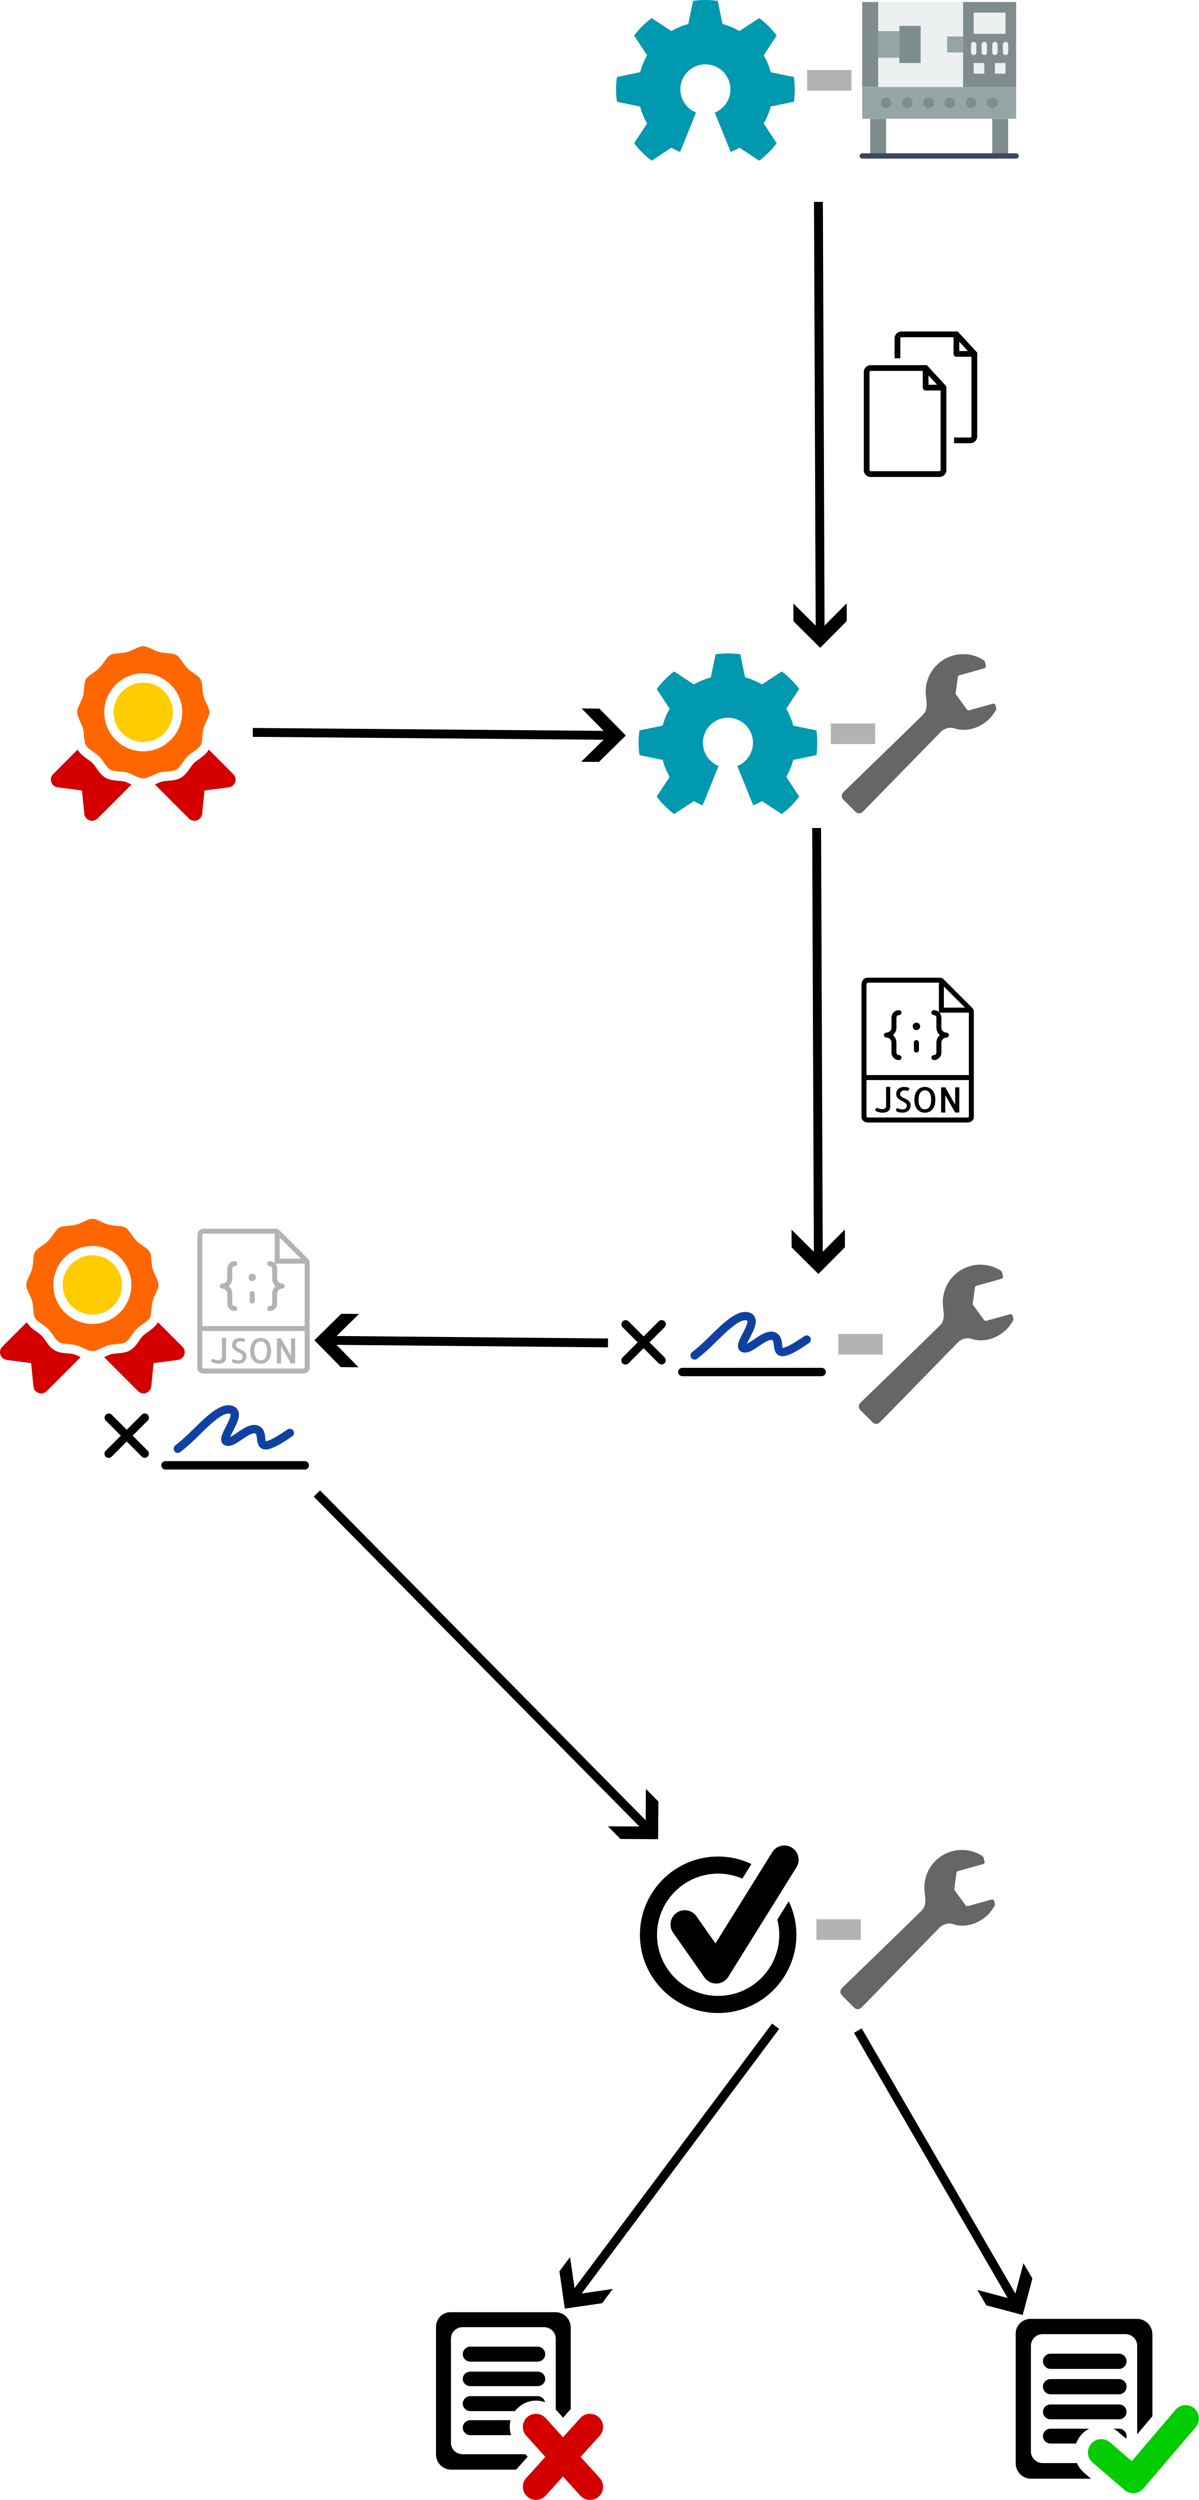 <?xml version="1.0" encoding="UTF-8" standalone="no"?>
<!-- Created with Inkscape (http://www.inkscape.org/) -->

<svg
   id="svg3829"
   version="1.1"
   viewBox="0 0 269.901 562.572"
   height="562.572mm"
   width="269.901mm"
   xml:space="preserve"
   sodipodi:docname="workflow-open-badge.svg"
   inkscape:version="1.2.2 (b0a8486541, 2022-12-01)"
   inkscape:export-filename="../../assets/media/img/workflow-open-badge.png"
   inkscape:export-xdpi="300.23"
   inkscape:export-ydpi="300.23"
   xmlns:inkscape="http://www.inkscape.org/namespaces/inkscape"
   xmlns:sodipodi="http://sodipodi.sourceforge.net/DTD/sodipodi-0.dtd"
   xmlns="http://www.w3.org/2000/svg"
   xmlns:svg="http://www.w3.org/2000/svg"
   xmlns:rdf="http://www.w3.org/1999/02/22-rdf-syntax-ns#"
   xmlns:cc="http://creativecommons.org/ns#"
   xmlns:dc="http://purl.org/dc/elements/1.1/"><sodipodi:namedview
     id="namedview461"
     pagecolor="#ffffff"
     bordercolor="#666666"
     borderopacity="1.0"
     inkscape:showpageshadow="2"
     inkscape:pageopacity="0.0"
     inkscape:pagecheckerboard="0"
     inkscape:deskcolor="#d1d1d1"
     inkscape:document-units="mm"
     showgrid="false"
     inkscape:zoom="0.19642143"
     inkscape:cx="918.9425"
     inkscape:cy="170.55166"
     inkscape:window-width="1918"
     inkscape:window-height="1078"
     inkscape:window-x="0"
     inkscape:window-y="0"
     inkscape:window-maximized="1"
     inkscape:current-layer="svg3829" /><title
     id="title5115">osh-tool sample badge signed</title><defs
     id="defs3826"><marker
   style="overflow:visible"
   id="Arrow4"
   refX="0"
   refY="0"
   orient="auto-start-reverse"
   inkscape:stockid="Arrow4"
   markerWidth="5"
   markerHeight="6"
   viewBox="0 0 5 6"
   inkscape:isstock="true"
   inkscape:collect="always"
   preserveAspectRatio="xMidYMid"><path
     style="fill:context-stroke;fill-rule:evenodd;stroke:none"
     d="m 1,0 -3,3 h -2 l 3,-3 -3,-3 h 2 z"
     id="path1741" /></marker><rect
   x="105.535"
   y="9.98"
   width="190.012"
   height="198.211"
   id="rect899" />
	
<marker
   style="overflow:visible"
   id="Arrow4-2"
   refX="0"
   refY="0"
   orient="auto-start-reverse"
   inkscape:stockid="Arrow4"
   markerWidth="5"
   markerHeight="6"
   viewBox="0 0 5 6"
   inkscape:isstock="true"
   inkscape:collect="always"
   preserveAspectRatio="xMidYMid"><path
     style="fill:context-stroke;fill-rule:evenodd;stroke:none"
     d="m 1,0 -3,3 h -2 l 3,-3 -3,-3 h 2 z"
     id="path1741-8" /></marker><marker
   style="overflow:visible"
   id="Arrow4-1"
   refX="0"
   refY="0"
   orient="auto-start-reverse"
   inkscape:stockid="Arrow4"
   markerWidth="5"
   markerHeight="6"
   viewBox="0 0 5 6"
   inkscape:isstock="true"
   inkscape:collect="always"
   preserveAspectRatio="xMidYMid"><path
     style="fill:context-stroke;fill-rule:evenodd;stroke:none"
     d="m 1,0 -3,3 h -2 l 3,-3 -3,-3 h 2 z"
     id="path1741-2" /></marker><marker
   style="overflow:visible"
   id="Arrow4-19"
   refX="0"
   refY="0"
   orient="auto-start-reverse"
   inkscape:stockid="Arrow4"
   markerWidth="5"
   markerHeight="6"
   viewBox="0 0 5 6"
   inkscape:isstock="true"
   inkscape:collect="always"
   preserveAspectRatio="xMidYMid"><path
     style="fill:context-stroke;fill-rule:evenodd;stroke:none"
     d="m 1,0 -3,3 h -2 l 3,-3 -3,-3 h 2 z"
     id="path1741-4" /></marker><marker
   style="overflow:visible"
   id="Arrow4-8"
   refX="0"
   refY="0"
   orient="auto-start-reverse"
   inkscape:stockid="Arrow4"
   markerWidth="5"
   markerHeight="6"
   viewBox="0 0 5 6"
   inkscape:isstock="true"
   inkscape:collect="always"
   preserveAspectRatio="xMidYMid"><path
     style="fill:context-stroke;fill-rule:evenodd;stroke:none"
     d="m 1,0 -3,3 h -2 l 3,-3 -3,-3 h 2 z"
     id="path1741-45" /></marker><marker
   style="overflow:visible"
   id="Arrow4-3"
   refX="0"
   refY="0"
   orient="auto-start-reverse"
   inkscape:stockid="Arrow4"
   markerWidth="5"
   markerHeight="6"
   viewBox="0 0 5 6"
   inkscape:isstock="true"
   inkscape:collect="always"
   preserveAspectRatio="xMidYMid"><path
     style="fill:context-stroke;fill-rule:evenodd;stroke:none"
     d="m 1,0 -3,3 h -2 l 3,-3 -3,-3 h 2 z"
     id="path1741-6" /></marker><marker
   style="overflow:visible"
   id="Arrow4-1-0"
   refX="0"
   refY="0"
   orient="auto-start-reverse"
   inkscape:stockid="Arrow4"
   markerWidth="5"
   markerHeight="6"
   viewBox="0 0 5 6"
   inkscape:isstock="true"
   inkscape:collect="always"
   preserveAspectRatio="xMidYMid"><path
     style="fill:context-stroke;fill-rule:evenodd;stroke:none"
     d="m 1,0 -3,3 h -2 l 3,-3 -3,-3 h 2 z"
     id="path1741-2-6" /></marker>
	

		
		
		
		
		
		
	
	

		
		
		
		
		
		
		
	</defs><g
     id="g585"
     transform="translate(143.751,147.036)"><path
       class="st0"
       d="m 79.074,14.623 c 0.616,-0.616 1.362,-1.851 1.362,-1.851 0.086,-0.117 0.116,-0.266 0.082,-0.407 L 80.35,11.676 c -0.032,-0.129 -0.114,-0.239 -0.229,-0.306 -0.115,-0.068 -0.252,-0.085 -0.379,-0.049 l -5.313,1.479 c -0.197,0.055 -0.408,-0.019 -0.528,-0.185 L 71.46,9.253 C 71.386,9.151 71.354,9.023 71.371,8.899 L 71.863,5.326 c 0.026,-0.194 0.165,-0.353 0.354,-0.406 L 77.829,3.359 C 78.084,3.288 78.236,3.028 78.173,2.77 L 77.952,1.866 c -0.032,-0.127 -0.112,-0.236 -0.224,-0.304 0,0 -0.44,-0.291 -0.76,-0.457 -3.187,-1.646 -7.2,-1.134 -9.873,1.538 -1.975,1.975 -2.748,4.679 -2.386,7.246 0.279,1.974 0.149,3.023 -0.703,3.924 -0.852,0.901 -17.931,17.438 -17.931,17.438 -0.222,0.211 -0.349,0.503 -0.352,0.809 -0.004,0.306 0.116,0.601 0.334,0.818 l 2.782,2.782 c 0.218,0.218 0.512,0.338 0.818,0.334 0.306,-0.003 0.598,-0.13 0.81,-0.351 l 17.715,-18.141 c 0,0 1.359,-1.167 2.911,-0.637 2.699,0.922 5.817,-0.078 7.981,-2.243 z"
       id="wrench"
       style="fill:#666666;stroke-width:0.413"
       inkscape:label="wrench" /><path
       d="m 43.272,20.405 v -4.651 h 9.99 v 4.651 z"
       id="hyphen"
       style="font-weight:bold;font-size:144px;line-height:125%;font-family:'Open Sans';-inkscape-font-specification:'Open Sans Bold';letter-spacing:0px;word-spacing:0px;white-space:pre;opacity:0.3;stroke-width:0.265px"
       inkscape:label="hyphen" /><path
       id="gear"
       style="fill:#0099b0;fill-opacity:1;stroke:none;stroke-width:3.969"
       d="m 20.114,-3.5e-6 a 20.114,20.114 0 0 0 -2.783,0.2 l -1.077,5.218 a 15.204,15.204 0 0 0 -3.809,1.57 L 8.006,4.068 A 20.114,20.114 0 0 0 4.068,8.006 L 6.988,12.445 A 15.204,15.204 0 0 0 5.419,16.253 L 0.201,17.33 A 20.114,20.114 0 0 0 3.06e-6,20.113 20.114,20.114 0 0 0 0.201,22.897 L 5.419,23.974 A 15.204,15.204 0 0 0 6.988,27.782 l -2.92,4.439 a 20.114,20.114 0 0 0 3.938,3.938 l 4.438,-2.92 a 15.204,15.204 0 0 0 1.977,0.961 l 3.584,-8.871 a 5.633,5.633 0 0 1 -3.525,-5.216 5.633,5.633 0 0 1 5.633,-5.632 5.633,5.633 0 0 1 5.632,5.632 5.633,5.633 0 0 1 -3.523,5.222 l 3.581,8.864 a 15.204,15.204 0 0 0 1.978,-0.96 l 4.438,2.92 a 20.114,20.114 0 0 0 3.938,-3.938 L 33.239,27.782 a 15.204,15.204 0 0 0 1.57,-3.808 l 5.218,-1.077 a 20.114,20.114 0 0 0 0.2,-2.783 20.114,20.114 0 0 0 -0.195,-2.782 L 34.821,16.256 A 15.204,15.204 0 0 0 33.24,12.444 L 36.167,7.995 A 20.114,20.114 0 0 0 32.233,4.061 L 27.784,6.987 A 15.204,15.204 0 0 0 23.972,5.407 L 22.896,0.195 A 20.114,20.114 0 0 0 20.114,-3.5e-6 Z"
       inkscape:label="gear"><title
         id="title6314">OSH Cogwheel clean</title></path></g><g
     id="g996"
     transform="translate(-20.608,303.454)"><path
       d="m 9.466,154.432 v -4.651 h 9.99 v 4.651 z"
       id="hyphen-6"
       style="font-weight:bold;font-size:144px;line-height:125%;font-family:'Open Sans';-inkscape-font-specification:'Open Sans Bold';letter-spacing:0px;word-spacing:0px;white-space:pre;opacity:0.3;stroke-width:0.265px"
       inkscape:label="hyphen"
       transform="translate(199.848,-153.059)" /><path
       class="st0"
       d="m 247.288,-4.409 c 0.616,-0.616 1.362,-1.851 1.362,-1.851 0.086,-0.117 0.116,-0.266 0.082,-0.407 l -0.168,-0.689 c -0.032,-0.129 -0.114,-0.239 -0.229,-0.306 -0.115,-0.068 -0.252,-0.085 -0.379,-0.049 l -5.313,1.479 c -0.197,0.055 -0.408,-0.019 -0.528,-0.185 l -2.441,-3.362 c -0.074,-0.102 -0.106,-0.23 -0.09,-0.354 l 0.492,-3.572 c 0.026,-0.194 0.165,-0.353 0.354,-0.406 l 5.612,-1.562 c 0.255,-0.071 0.407,-0.331 0.344,-0.589 l -0.221,-0.903 c -0.032,-0.127 -0.112,-0.236 -0.224,-0.304 0,0 -0.44,-0.291 -0.76,-0.457 -3.187,-1.646 -7.2,-1.134 -9.873,1.538 -1.975,1.975 -2.748,4.679 -2.386,7.246 0.279,1.974 0.149,3.023 -0.703,3.924 -0.852,0.901 -17.931,17.438 -17.931,17.438 -0.222,0.211 -0.349,0.503 -0.352,0.809 -0.004,0.306 0.116,0.601 0.334,0.818 l 2.782,2.782 c 0.218,0.218 0.512,0.338 0.818,0.334 0.306,-0.003 0.598,-0.13 0.81,-0.351 l 17.715,-18.141 c 0,0 1.359,-1.167 2.911,-0.637 2.699,0.922 5.817,-0.078 7.981,-2.243 z"
       id="wrench-6"
       style="fill:#666666;stroke-width:0.413"
       inkscape:label="wrench" /><g
       id="g_signature"
       data-name="Group 35"
       transform="matrix(0.627,0,0,0.627,-2.838,-265.542)"
       style="stroke-width:4.599"
       inkscape:label="g_signature"><path
         id="signature_locator"
         data-name="Path 11"
         d="M 332.382,430.455 H 282.37 a 1.5,1.5 0 0 0 0,3 h 50.012 a 1.5,1.5 0 0 0 0,-3 z"
         fill="#0c2c67"
         style="fill:#000000;fill-opacity:1;stroke-width:21.149"
         inkscape:label="signature_locator" /><path
         id="signature_indicator"
         data-name="Path 12"
         d="m 275.988,413.77 a 1.5,1.5 0 0 0 -2.121,0 l -5.41,5.41 -5.41,-5.41 a 1.5,1.5 0 0 0 -2.121,2.121 l 5.41,5.41 -5.41,5.409 a 1.5,1.5 0 1 0 2.121,2.121 l 5.41,-5.409 5.41,5.409 a 1.5,1.5 0 0 0 2.121,-2.121 l -5.41,-5.409 5.41,-5.41 a 1.5,1.5 0 0 0 0,-2.121 z"
         fill="#0c2c67"
         style="fill:#000000;fill-opacity:1;stroke-width:21.149"
         inkscape:label="signature_indicator" /><path
         id="signature"
         data-name="Path 13"
         d="m 286.8,427.493 a 1.5,1.5 0 0 0 0.891,-0.294 72.231,72.231 0 0 0 6.785,-6.1 c 3.769,-3.675 8.456,-8.253 10.916,-7.663 a 0.823,0.823 0 0 1 0.313,0.121 c 0.346,0.632 -1.092,3.423 -1.706,4.615 -1.137,2.209 -2.036,3.954 -1.5,5.355 a 2.183,2.183 0 0 0 1.277,1.27 c 1.881,0.723 3.928,-0.664 6.094,-2.135 1.65,-1.122 3.908,-2.659 4.84,-2.072 0.326,0.205 0.429,1.106 0.512,1.829 0.139,1.222 0.33,2.894 1.858,3.59 1.6,0.727 3.956,0.236 10.777,-4.453 a 1.5,1.5 0 0 0 -1.7,-2.473 c -5.558,3.822 -7.289,4.2 -7.751,4.2 H 318.4 a 7.233,7.233 0 0 1 -0.2,-1.2 c -0.147,-1.292 -0.348,-3.059 -1.9,-4.031 -2.593,-1.627 -5.529,0.37 -8.12,2.131 a 23.815,23.815 0 0 1 -2.6,1.609 c 0.279,-0.676 0.74,-1.572 1.085,-2.244 1.323,-2.569 2.692,-5.226 1.766,-7.24 a 3.244,3.244 0 0 0 -2.346,-1.787 c -4.059,-0.976 -8.745,3.6 -13.7,8.433 a 70.035,70.035 0 0 1 -6.476,5.837 1.5,1.5 0 0 0 0.894,2.706 z"
         fill="#0c2c67"
         style="fill:#0f42a0;fill-opacity:1;stroke-width:21.149"
         inkscape:label="signature" /></g></g><g
     id="ribbon-3"
     transform="matrix(0.14,0,0,0.14,11.452,144.267)"
     style="stroke-width:5.076"
     inkscape:label="ribbon">
	<path
   d="m 187.543,209.524 c 5.433,-0.452 10.564,-0.878 14.127,-2.94 3.648,-2.109 6.588,-6.371 9.701,-10.883 2.414,-3.497 4.91,-7.113 8.073,-10.277 3.164,-3.163 6.78,-5.659 10.277,-8.073 4.512,-3.113 8.773,-6.054 10.884,-9.701 2.062,-3.564 2.487,-8.694 2.939,-14.127 0.355,-4.266 0.721,-8.678 1.892,-13.061 1.128,-4.22 2.983,-8.121 4.776,-11.894 2.375,-4.995 4.618,-9.714 4.618,-14.089 0,-4.376 -2.243,-9.094 -4.618,-14.089 -1.794,-3.772 -3.648,-7.674 -4.776,-11.893 -1.171,-4.383 -1.537,-8.795 -1.892,-13.06 -0.452,-5.433 -0.878,-10.564 -2.94,-14.127 -2.109,-3.647 -6.37,-6.588 -10.881,-9.701 -3.498,-2.415 -7.115,-4.911 -10.278,-8.075 -3.162,-3.162 -5.658,-6.778 -8.072,-10.275 -3.114,-4.512 -6.056,-8.774 -9.703,-10.883 -3.563,-2.062 -8.693,-2.488 -14.126,-2.94 -4.267,-0.355 -8.679,-0.722 -13.061,-1.893 -4.22,-1.128 -8.121,-2.982 -11.894,-4.776 -4.995,-2.375 -9.713,-4.618 -14.089,-4.618 -4.375,0 -9.093,2.243 -14.087,4.618 -3.773,1.794 -7.675,3.648 -11.895,4.776 -4.383,1.171 -8.795,1.538 -13.062,1.893 -5.433,0.452 -10.563,0.879 -14.126,2.94 -3.647,2.109 -6.588,6.371 -9.702,10.882 -2.414,3.497 -4.909,7.114 -8.072,10.277 -3.163,3.163 -6.78,5.659 -10.277,8.072 -4.512,3.114 -8.773,6.056 -10.884,9.703 -2.061,3.562 -2.487,8.693 -2.94,14.125 -0.354,4.268 -0.722,8.68 -1.893,13.063 -1.128,4.22 -2.982,8.121 -4.776,11.895 -2.375,4.994 -4.618,9.712 -4.618,14.087 0,4.376 2.243,9.095 4.619,14.09 1.793,3.773 3.648,7.673 4.775,11.893 1.172,4.383 1.538,8.794 1.893,13.061 0.452,5.433 0.878,10.563 2.941,14.127 2.109,3.646 6.37,6.588 10.882,9.701 3.497,2.414 7.114,4.91 10.277,8.073 3.163,3.163 5.659,6.78 8.072,10.277 3.114,4.512 6.056,8.773 9.703,10.884 3.563,2.062 8.694,2.487 14.127,2.939 4.266,0.354 8.678,0.721 13.061,1.892 4.219,1.128 8.12,2.982 11.893,4.776 4.995,2.375 9.713,4.618 14.089,4.618 4.376,0 9.095,-2.243 14.091,-4.618 3.771,-1.794 7.673,-3.648 11.892,-4.776 4.382,-1.173 8.794,-1.539 13.06,-1.893 z M 148.5,177.166 c -34.565,0 -62.687,-28.121 -62.687,-62.687 0,-34.566 28.121,-62.688 62.687,-62.688 34.566,0 62.688,28.121 62.688,62.688 0,34.567 -28.122,62.687 -62.688,62.687 z"
   id="ribbon_part_outter-5"
   style="fill:#ff6600;stroke-width:5.076"
   inkscape:label="ribbon_part_outter" />
	<path
   d="m 253.976,174.449 c -3.8,6.565 -10.321,11.511 -15.734,15.247 -3.081,2.127 -5.992,4.136 -8.191,6.335 -2.199,2.198 -4.208,5.109 -6.335,8.19 -3.735,5.413 -7.97,11.547 -14.535,15.346 -6.478,3.748 -13.872,4.363 -20.396,4.905 -3.775,0.314 -7.342,0.61 -10.43,1.436 -2.892,0.772 -7.73,3.068 -11.037,4.641 l 54.642,54.643 c 2.385,2.384 5.58,3.66 8.84,3.66 1.408,0 2.829,-0.237 4.201,-0.727 4.548,-1.626 7.754,-5.724 8.233,-10.531 l 3.728,-37.398 39.171,-5.154 c 4.717,-0.621 8.674,-3.868 10.203,-8.372 1.531,-4.507 0.368,-9.491 -2.996,-12.855 z"
   id="ribbon_part_right-6"
   style="fill:#d40000;stroke-width:5.076"
   inkscape:label="ribbon_part_right" />
	<path
   d="m 148.5,66.791 c -26.294,0 -47.687,21.392 -47.687,47.688 0,26.295 21.393,47.687 47.687,47.687 26.295,0 47.688,-21.393 47.688,-47.687 C 196.187,88.184 174.795,66.791 148.5,66.791 Z"
   id="ribbon_part_center-2"
   style="fill:#ffcc00;stroke-width:5.076"
   inkscape:label="ribbon_part_center" />
	<path
   d="m 129.683,230.549 c -3.309,-1.573 -8.146,-3.869 -11.038,-4.642 -3.088,-0.824 -6.654,-1.121 -10.43,-1.435 -6.524,-0.542 -13.919,-1.157 -20.396,-4.904 -6.565,-3.8 -10.8,-9.934 -14.536,-15.347 -2.127,-3.081 -4.136,-5.992 -6.335,-8.19 -2.199,-2.199 -5.109,-4.208 -8.19,-6.335 -5.413,-3.736 -11.934,-8.682 -15.733,-15.247 L 3.66,213.814 c -3.364,3.365 -4.527,8.349 -2.996,12.855 1.529,4.505 5.486,7.752 10.203,8.372 l 39.171,5.154 3.728,37.398 c 0.479,4.807 3.684,8.905 8.233,10.531 1.372,0.49 2.793,0.727 4.201,0.727 3.26,0 6.454,-1.276 8.84,-3.66 z"
   id="ribbon_part_left-9"
   style="fill:#d40000;stroke-width:5.076"
   inkscape:label="ribbon_part_left" />
</g><g
     id="g1007"
     transform="translate(-43.58,158.264)"><g
       id="ribbon-3-1"
       transform="matrix(0.14,0,0,0.14,43.58,114.861)"
       style="stroke-width:5.076"
       inkscape:label="ribbon">
	<path
   d="m 187.543,209.524 c 5.433,-0.452 10.564,-0.878 14.127,-2.94 3.648,-2.109 6.588,-6.371 9.701,-10.883 2.414,-3.497 4.91,-7.113 8.073,-10.277 3.164,-3.163 6.78,-5.659 10.277,-8.073 4.512,-3.113 8.773,-6.054 10.884,-9.701 2.062,-3.564 2.487,-8.694 2.939,-14.127 0.355,-4.266 0.721,-8.678 1.892,-13.061 1.128,-4.22 2.983,-8.121 4.776,-11.894 2.375,-4.995 4.618,-9.714 4.618,-14.089 0,-4.376 -2.243,-9.094 -4.618,-14.089 -1.794,-3.772 -3.648,-7.674 -4.776,-11.893 -1.171,-4.383 -1.537,-8.795 -1.892,-13.06 -0.452,-5.433 -0.878,-10.564 -2.94,-14.127 -2.109,-3.647 -6.37,-6.588 -10.881,-9.701 -3.498,-2.415 -7.115,-4.911 -10.278,-8.075 -3.162,-3.162 -5.658,-6.778 -8.072,-10.275 -3.114,-4.512 -6.056,-8.774 -9.703,-10.883 -3.563,-2.062 -8.693,-2.488 -14.126,-2.94 -4.267,-0.355 -8.679,-0.722 -13.061,-1.893 -4.22,-1.128 -8.121,-2.982 -11.894,-4.776 -4.995,-2.375 -9.713,-4.618 -14.089,-4.618 -4.375,0 -9.093,2.243 -14.087,4.618 -3.773,1.794 -7.675,3.648 -11.895,4.776 -4.383,1.171 -8.795,1.538 -13.062,1.893 -5.433,0.452 -10.563,0.879 -14.126,2.94 -3.647,2.109 -6.588,6.371 -9.702,10.882 -2.414,3.497 -4.909,7.114 -8.072,10.277 -3.163,3.163 -6.78,5.659 -10.277,8.072 -4.512,3.114 -8.773,6.056 -10.884,9.703 -2.061,3.562 -2.487,8.693 -2.94,14.125 -0.354,4.268 -0.722,8.68 -1.893,13.063 -1.128,4.22 -2.982,8.121 -4.776,11.895 -2.375,4.994 -4.618,9.712 -4.618,14.087 0,4.376 2.243,9.095 4.619,14.09 1.793,3.773 3.648,7.673 4.775,11.893 1.172,4.383 1.538,8.794 1.893,13.061 0.452,5.433 0.878,10.563 2.941,14.127 2.109,3.646 6.37,6.588 10.882,9.701 3.497,2.414 7.114,4.91 10.277,8.073 3.163,3.163 5.659,6.78 8.072,10.277 3.114,4.512 6.056,8.773 9.703,10.884 3.563,2.062 8.694,2.487 14.127,2.939 4.266,0.354 8.678,0.721 13.061,1.892 4.219,1.128 8.12,2.982 11.893,4.776 4.995,2.375 9.713,4.618 14.089,4.618 4.376,0 9.095,-2.243 14.091,-4.618 3.771,-1.794 7.673,-3.648 11.892,-4.776 4.382,-1.173 8.794,-1.539 13.06,-1.893 z M 148.5,177.166 c -34.565,0 -62.687,-28.121 -62.687,-62.687 0,-34.566 28.121,-62.688 62.687,-62.688 34.566,0 62.688,28.121 62.688,62.688 0,34.567 -28.122,62.687 -62.688,62.687 z"
   id="ribbon_part_outter-5-2"
   style="fill:#ff6600;stroke-width:5.076"
   inkscape:label="ribbon_part_outter" />
	<path
   d="m 253.976,174.449 c -3.8,6.565 -10.321,11.511 -15.734,15.247 -3.081,2.127 -5.992,4.136 -8.191,6.335 -2.199,2.198 -4.208,5.109 -6.335,8.19 -3.735,5.413 -7.97,11.547 -14.535,15.346 -6.478,3.748 -13.872,4.363 -20.396,4.905 -3.775,0.314 -7.342,0.61 -10.43,1.436 -2.892,0.772 -7.73,3.068 -11.037,4.641 l 54.642,54.643 c 2.385,2.384 5.58,3.66 8.84,3.66 1.408,0 2.829,-0.237 4.201,-0.727 4.548,-1.626 7.754,-5.724 8.233,-10.531 l 3.728,-37.398 39.171,-5.154 c 4.717,-0.621 8.674,-3.868 10.203,-8.372 1.531,-4.507 0.368,-9.491 -2.996,-12.855 z"
   id="ribbon_part_right-6-7"
   style="fill:#d40000;stroke-width:5.076"
   inkscape:label="ribbon_part_right" />
	<path
   d="m 148.5,66.791 c -26.294,0 -47.687,21.392 -47.687,47.688 0,26.295 21.393,47.687 47.687,47.687 26.295,0 47.688,-21.393 47.688,-47.687 C 196.187,88.184 174.795,66.791 148.5,66.791 Z"
   id="ribbon_part_center-2-0"
   style="fill:#ffcc00;stroke-width:5.076"
   inkscape:label="ribbon_part_center" />
	<path
   d="m 129.683,230.549 c -3.309,-1.573 -8.146,-3.869 -11.038,-4.642 -3.088,-0.824 -6.654,-1.121 -10.43,-1.435 -6.524,-0.542 -13.919,-1.157 -20.396,-4.904 -6.565,-3.8 -10.8,-9.934 -14.536,-15.347 -2.127,-3.081 -4.136,-5.992 -6.335,-8.19 -2.199,-2.199 -5.109,-4.208 -8.19,-6.335 -5.413,-3.736 -11.934,-8.682 -15.733,-15.247 L 3.66,213.814 c -3.364,3.365 -4.527,8.349 -2.996,12.855 1.529,4.505 5.486,7.752 10.203,8.372 l 39.171,5.154 3.728,37.398 c 0.479,4.807 3.684,8.905 8.233,10.531 1.372,0.49 2.793,0.727 4.201,0.727 3.26,0 6.454,-1.276 8.84,-3.66 z"
   id="ribbon_part_left-9-9"
   style="fill:#d40000;stroke-width:5.076"
   inkscape:label="ribbon_part_left" />
</g><g
       id="g_signature-3"
       data-name="Group 35"
       transform="matrix(0.627,0,0,0.627,-96.214,-99.352)"
       style="stroke-width:4.599"
       inkscape:label="g_signature"><path
         id="signature_locator-6"
         data-name="Path 11"
         d="M 332.382,430.455 H 282.37 a 1.5,1.5 0 0 0 0,3 h 50.012 a 1.5,1.5 0 0 0 0,-3 z"
         fill="#0c2c67"
         style="fill:#000000;fill-opacity:1;stroke-width:21.149"
         inkscape:label="signature_locator" /><path
         id="signature_indicator-0"
         data-name="Path 12"
         d="m 275.988,413.77 a 1.5,1.5 0 0 0 -2.121,0 l -5.41,5.41 -5.41,-5.41 a 1.5,1.5 0 0 0 -2.121,2.121 l 5.41,5.41 -5.41,5.409 a 1.5,1.5 0 1 0 2.121,2.121 l 5.41,-5.409 5.41,5.409 a 1.5,1.5 0 0 0 2.121,-2.121 l -5.41,-5.409 5.41,-5.41 a 1.5,1.5 0 0 0 0,-2.121 z"
         fill="#0c2c67"
         style="fill:#000000;fill-opacity:1;stroke-width:21.149"
         inkscape:label="signature_indicator" /><path
         id="signature-6"
         data-name="Path 13"
         d="m 286.8,427.493 a 1.5,1.5 0 0 0 0.891,-0.294 72.231,72.231 0 0 0 6.785,-6.1 c 3.769,-3.675 8.456,-8.253 10.916,-7.663 a 0.823,0.823 0 0 1 0.313,0.121 c 0.346,0.632 -1.092,3.423 -1.706,4.615 -1.137,2.209 -2.036,3.954 -1.5,5.355 a 2.183,2.183 0 0 0 1.277,1.27 c 1.881,0.723 3.928,-0.664 6.094,-2.135 1.65,-1.122 3.908,-2.659 4.84,-2.072 0.326,0.205 0.429,1.106 0.512,1.829 0.139,1.222 0.33,2.894 1.858,3.59 1.6,0.727 3.956,0.236 10.777,-4.453 a 1.5,1.5 0 0 0 -1.7,-2.473 c -5.558,3.822 -7.289,4.2 -7.751,4.2 H 318.4 a 7.233,7.233 0 0 1 -0.2,-1.2 c -0.147,-1.292 -0.348,-3.059 -1.9,-4.031 -2.593,-1.627 -5.529,0.37 -8.12,2.131 a 23.815,23.815 0 0 1 -2.6,1.609 c 0.279,-0.676 0.74,-1.572 1.085,-2.244 1.323,-2.569 2.692,-5.226 1.766,-7.24 a 3.244,3.244 0 0 0 -2.346,-1.787 c -4.059,-0.976 -8.745,3.6 -13.7,8.433 a 70.035,70.035 0 0 1 -6.476,5.837 1.5,1.5 0 0 0 0.894,2.706 z"
         fill="#0c2c67"
         style="fill:#0f42a0;fill-opacity:1;stroke-width:21.149"
         inkscape:label="signature" /></g><g
       style="opacity:0.3;fill:#000000;stroke-width:6.494"
       id="g841-7"
       transform="matrix(0.562,0,0,0.562,84.341,118.228)"><g
         id="g825-9"
         style="stroke-width:6.494">
	<path
   d="M 50.949,12.187 49.588,10.826 40.084,1.321 C 40.083,1.32 40.083,1.32 40.082,1.32 L 39.312,0.549 C 38.957,0.195 38.486,0 37.985,0 H 8.963 C 7.776,0 6.5,0.916 6.5,2.926 V 39 55.537 56 c 0,0.837 0.841,1.652 1.836,1.909 0.051,0.014 0.1,0.033 0.152,0.043 C 8.644,57.983 8.803,58 8.963,58 h 40.074 c 0.16,0 0.319,-0.017 0.475,-0.048 0.052,-0.01 0.101,-0.029 0.152,-0.043 C 50.659,57.652 51.5,56.837 51.5,56 V 55.537 39 13.978 c 0,-0.767 -0.093,-1.334 -0.551,-1.791 z M 39.5,3.565 47.935,12 H 39.5 Z M 8.963,56 C 8.892,56 8.828,55.975 8.765,55.951 8.61,55.877 8.5,55.721 8.5,55.537 V 41 h 41 v 14.537 c 0,0.184 -0.11,0.34 -0.265,0.414 C 49.172,55.975 49.108,56 49.037,56 Z M 8.5,39 V 2.926 C 8.5,2.709 8.533,2 8.963,2 H 37.558 C 37.525,2.126 37.5,2.256 37.5,2.391 V 13.78 C 36.968,13.3 36.271,13 35.5,13 c -0.553,0 -1,0.448 -1,1 0,0.552 0.447,1 1,1 0.552,0 1,0.449 1,1 v 4 c 0,1.2 0.542,2.266 1.382,3 -0.84,0.734 -1.382,1.8 -1.382,3 v 4 c 0,0.551 -0.448,1 -1,1 -0.553,0 -1,0.448 -1,1 0,0.552 0.447,1 1,1 1.654,0 3,-1.346 3,-3 v -4 c 0,-1.103 0.897,-2 2,-2 0.553,0 1,-0.448 1,-1 0,-0.552 -0.447,-1 -1,-1 -1.103,0 -2,-0.897 -2,-2 v -4 c 0,-0.771 -0.301,-1.468 -0.78,-2 h 11.389 c 0.135,0 0.265,-0.025 0.391,-0.058 0,0.015 10e-4,0.021 10e-4,0.036 V 39 Z"
   id="path809-2"
   style="stroke-width:6.494" />
	<path
   d="m 16.354,51.43 c -0.019,0.446 -0.171,0.764 -0.458,0.95 -0.287,0.186 -0.672,0.28 -1.155,0.28 -0.191,0 -0.396,-0.022 -0.615,-0.068 -0.219,-0.046 -0.429,-0.098 -0.629,-0.157 -0.2,-0.059 -0.385,-0.123 -0.554,-0.191 -0.169,-0.068 -0.299,-0.135 -0.39,-0.198 l -0.697,1.107 c 0.183,0.137 0.405,0.26 0.67,0.369 0.265,0.109 0.54,0.207 0.827,0.294 0.287,0.087 0.565,0.15 0.834,0.191 0.269,0.041 0.504,0.062 0.704,0.062 0.401,0 0.791,-0.039 1.169,-0.116 0.378,-0.077 0.713,-0.214 1.005,-0.41 0.292,-0.196 0.524,-0.456 0.697,-0.779 0.173,-0.323 0.26,-0.723 0.26,-1.196 V 43.72 h -1.668 z"
   id="path811-0"
   style="stroke-width:6.494" />
	<path
   d="m 25.083,49.064 c -0.314,-0.228 -0.654,-0.422 -1.019,-0.581 -0.365,-0.159 -0.702,-0.323 -1.012,-0.492 -0.31,-0.169 -0.569,-0.364 -0.779,-0.588 -0.21,-0.224 -0.314,-0.518 -0.314,-0.882 0,-0.146 0.036,-0.299 0.109,-0.458 0.073,-0.159 0.173,-0.303 0.301,-0.431 0.128,-0.128 0.273,-0.234 0.438,-0.321 0.165,-0.087 0.337,-0.139 0.52,-0.157 0.328,-0.027 0.597,-0.032 0.807,-0.014 0.21,0.018 0.378,0.05 0.506,0.096 0.128,0.046 0.226,0.091 0.294,0.137 0.068,0.046 0.13,0.082 0.185,0.109 0.009,-0.009 0.036,-0.055 0.082,-0.137 0.046,-0.082 0.101,-0.185 0.164,-0.308 0.063,-0.123 0.132,-0.255 0.205,-0.396 0.073,-0.141 0.137,-0.271 0.191,-0.39 -0.265,-0.173 -0.61,-0.299 -1.039,-0.376 -0.429,-0.077 -0.853,-0.116 -1.271,-0.116 -0.41,0 -0.8,0.063 -1.169,0.191 -0.369,0.128 -0.692,0.313 -0.971,0.554 -0.279,0.241 -0.499,0.535 -0.663,0.882 -0.164,0.347 -0.248,0.744 -0.248,1.19 0,0.492 0.104,0.902 0.314,1.23 0.21,0.328 0.474,0.613 0.793,0.854 0.319,0.241 0.661,0.451 1.025,0.629 0.364,0.178 0.704,0.355 1.019,0.533 0.315,0.178 0.576,0.376 0.786,0.595 0.21,0.219 0.314,0.483 0.314,0.793 0,0.511 -0.148,0.896 -0.444,1.155 -0.296,0.259 -0.723,0.39 -1.278,0.39 -0.183,0 -0.378,-0.019 -0.588,-0.055 -0.21,-0.036 -0.419,-0.084 -0.629,-0.144 -0.21,-0.06 -0.412,-0.123 -0.608,-0.191 -0.196,-0.068 -0.357,-0.139 -0.485,-0.212 l -0.287,1.176 c 0.155,0.137 0.34,0.253 0.554,0.349 0.214,0.096 0.439,0.171 0.677,0.226 0.237,0.055 0.472,0.094 0.704,0.116 0.232,0.022 0.458,0.034 0.677,0.034 0.511,0 0.966,-0.077 1.367,-0.232 0.401,-0.155 0.738,-0.362 1.012,-0.622 0.274,-0.26 0.485,-0.561 0.636,-0.902 0.151,-0.341 0.226,-0.695 0.226,-1.06 0,-0.538 -0.104,-0.978 -0.314,-1.319 -0.21,-0.341 -0.474,-0.627 -0.788,-0.855 z"
   id="path813-2"
   style="stroke-width:6.494" />
	<path
   d="m 34.872,45.072 c -0.378,-0.429 -0.82,-0.754 -1.326,-0.978 -0.506,-0.224 -1.06,-0.335 -1.661,-0.335 -0.601,0 -1.155,0.111 -1.661,0.335 -0.506,0.224 -0.948,0.549 -1.326,0.978 -0.378,0.429 -0.675,0.964 -0.889,1.606 -0.214,0.642 -0.321,1.388 -0.321,2.235 0,0.847 0.107,1.595 0.321,2.242 0.214,0.647 0.511,1.185 0.889,1.613 0.378,0.428 0.82,0.752 1.326,0.971 0.506,0.219 1.06,0.328 1.661,0.328 0.601,0 1.155,-0.109 1.661,-0.328 0.506,-0.219 0.948,-0.542 1.326,-0.971 0.378,-0.429 0.675,-0.966 0.889,-1.613 0.214,-0.647 0.321,-1.395 0.321,-2.242 0,-0.847 -0.107,-1.593 -0.321,-2.235 -0.214,-0.642 -0.511,-1.177 -0.889,-1.606 z m -0.677,5.626 c -0.137,0.487 -0.326,0.882 -0.567,1.183 -0.241,0.301 -0.515,0.518 -0.82,0.649 -0.305,0.131 -0.627,0.198 -0.964,0.198 -0.328,0 -0.641,-0.07 -0.937,-0.212 -0.296,-0.142 -0.561,-0.364 -0.793,-0.67 -0.232,-0.306 -0.415,-0.699 -0.547,-1.183 -0.132,-0.484 -0.203,-1.066 -0.212,-1.75 0.009,-0.702 0.082,-1.294 0.219,-1.777 0.137,-0.483 0.326,-0.877 0.567,-1.183 0.241,-0.306 0.515,-0.521 0.82,-0.649 0.305,-0.128 0.627,-0.191 0.964,-0.191 0.328,0 0.641,0.068 0.937,0.205 0.296,0.137 0.561,0.36 0.793,0.67 0.232,0.31 0.415,0.704 0.547,1.183 0.132,0.479 0.203,1.06 0.212,1.743 -0.009,0.702 -0.082,1.297 -0.219,1.784 z"
   id="path815-3"
   style="stroke-width:6.494" />
	<polygon
   points="40.061,54 40.061,47.055 44.012,54 45.68,54 45.68,43.924 44.012,43.924 44.012,50.869 40.061,43.924 38.393,43.924 38.393,54 "
   id="polygon817-7"
   style="stroke-width:6.494" />
	<path
   d="m 20.5,20 v -4 c 0,-0.551 0.448,-1 1,-1 0.553,0 1,-0.448 1,-1 0,-0.552 -0.447,-1 -1,-1 -1.654,0 -3,1.346 -3,3 v 4 c 0,1.103 -0.897,2 -2,2 -0.553,0 -1,0.448 -1,1 0,0.552 0.447,1 1,1 1.103,0 2,0.897 2,2 v 4 c 0,1.654 1.346,3 3,3 0.553,0 1,-0.448 1,-1 0,-0.552 -0.447,-1 -1,-1 -0.552,0 -1,-0.449 -1,-1 v -4 c 0,-1.2 -0.542,-2.266 -1.382,-3 0.84,-0.734 1.382,-1.8 1.382,-3 z"
   id="path819-5"
   style="stroke-width:6.494" />
	<circle
   cx="28.5"
   cy="19.5"
   r="1.5"
   id="circle821-9"
   style="stroke-width:6.494" />
	<path
   d="m 28.5,25 c -0.553,0 -1,0.448 -1,1 v 3 c 0,0.552 0.447,1 1,1 0.553,0 1,-0.448 1,-1 v -3 c 0,-0.552 -0.447,-1 -1,-1 z"
   id="path823-2"
   style="stroke-width:6.494" />
</g></g><path
       style="fill:none;fill-rule:evenodd;stroke:#000000;stroke-width:2;stroke-linecap:butt;stroke-linejoin:miter;stroke-dasharray:none;stroke-opacity:1;marker-end:url(#Arrow4)"
       d="m 227.816,-112.835 0.391,98.355"
       id="path2550"
       inkscape:connector-type="polyline"
       inkscape:connector-curvature="0" /><path
       style="fill:none;fill-rule:evenodd;stroke:#000000;stroke-width:2;stroke-linecap:butt;stroke-linejoin:miter;stroke-dasharray:none;stroke-opacity:1;marker-end:url(#Arrow4-2)"
       d="m 227.405,28.069 0.391,98.355"
       id="path2550-9"
       inkscape:connector-type="polyline"
       inkscape:connector-curvature="0" /></g><g
     style="fill:#000000;stroke-width:6.494"
     id="g841"
     transform="matrix(0.562,0,0,0.562,190.273,220.006)"><g
       id="g825"
       style="stroke-width:6.494">
	<path
   d="M 50.949,12.187 49.588,10.826 40.084,1.321 C 40.083,1.32 40.083,1.32 40.082,1.32 L 39.312,0.549 C 38.957,0.195 38.486,0 37.985,0 H 8.963 C 7.776,0 6.5,0.916 6.5,2.926 V 39 55.537 56 c 0,0.837 0.841,1.652 1.836,1.909 0.051,0.014 0.1,0.033 0.152,0.043 C 8.644,57.983 8.803,58 8.963,58 h 40.074 c 0.16,0 0.319,-0.017 0.475,-0.048 0.052,-0.01 0.101,-0.029 0.152,-0.043 C 50.659,57.652 51.5,56.837 51.5,56 V 55.537 39 13.978 c 0,-0.767 -0.093,-1.334 -0.551,-1.791 z M 39.5,3.565 47.935,12 H 39.5 Z M 8.963,56 C 8.892,56 8.828,55.975 8.765,55.951 8.61,55.877 8.5,55.721 8.5,55.537 V 41 h 41 v 14.537 c 0,0.184 -0.11,0.34 -0.265,0.414 C 49.172,55.975 49.108,56 49.037,56 Z M 8.5,39 V 2.926 C 8.5,2.709 8.533,2 8.963,2 H 37.558 C 37.525,2.126 37.5,2.256 37.5,2.391 V 13.78 C 36.968,13.3 36.271,13 35.5,13 c -0.553,0 -1,0.448 -1,1 0,0.552 0.447,1 1,1 0.552,0 1,0.449 1,1 v 4 c 0,1.2 0.542,2.266 1.382,3 -0.84,0.734 -1.382,1.8 -1.382,3 v 4 c 0,0.551 -0.448,1 -1,1 -0.553,0 -1,0.448 -1,1 0,0.552 0.447,1 1,1 1.654,0 3,-1.346 3,-3 v -4 c 0,-1.103 0.897,-2 2,-2 0.553,0 1,-0.448 1,-1 0,-0.552 -0.447,-1 -1,-1 -1.103,0 -2,-0.897 -2,-2 v -4 c 0,-0.771 -0.301,-1.468 -0.78,-2 h 11.389 c 0.135,0 0.265,-0.025 0.391,-0.058 0,0.015 10e-4,0.021 10e-4,0.036 V 39 Z"
   id="path809"
   style="stroke-width:6.494" />
	<path
   d="m 16.354,51.43 c -0.019,0.446 -0.171,0.764 -0.458,0.95 -0.287,0.186 -0.672,0.28 -1.155,0.28 -0.191,0 -0.396,-0.022 -0.615,-0.068 -0.219,-0.046 -0.429,-0.098 -0.629,-0.157 -0.2,-0.059 -0.385,-0.123 -0.554,-0.191 -0.169,-0.068 -0.299,-0.135 -0.39,-0.198 l -0.697,1.107 c 0.183,0.137 0.405,0.26 0.67,0.369 0.265,0.109 0.54,0.207 0.827,0.294 0.287,0.087 0.565,0.15 0.834,0.191 0.269,0.041 0.504,0.062 0.704,0.062 0.401,0 0.791,-0.039 1.169,-0.116 0.378,-0.077 0.713,-0.214 1.005,-0.41 0.292,-0.196 0.524,-0.456 0.697,-0.779 0.173,-0.323 0.26,-0.723 0.26,-1.196 V 43.72 h -1.668 z"
   id="path811"
   style="stroke-width:6.494" />
	<path
   d="m 25.083,49.064 c -0.314,-0.228 -0.654,-0.422 -1.019,-0.581 -0.365,-0.159 -0.702,-0.323 -1.012,-0.492 -0.31,-0.169 -0.569,-0.364 -0.779,-0.588 -0.21,-0.224 -0.314,-0.518 -0.314,-0.882 0,-0.146 0.036,-0.299 0.109,-0.458 0.073,-0.159 0.173,-0.303 0.301,-0.431 0.128,-0.128 0.273,-0.234 0.438,-0.321 0.165,-0.087 0.337,-0.139 0.52,-0.157 0.328,-0.027 0.597,-0.032 0.807,-0.014 0.21,0.018 0.378,0.05 0.506,0.096 0.128,0.046 0.226,0.091 0.294,0.137 0.068,0.046 0.13,0.082 0.185,0.109 0.009,-0.009 0.036,-0.055 0.082,-0.137 0.046,-0.082 0.101,-0.185 0.164,-0.308 0.063,-0.123 0.132,-0.255 0.205,-0.396 0.073,-0.141 0.137,-0.271 0.191,-0.39 -0.265,-0.173 -0.61,-0.299 -1.039,-0.376 -0.429,-0.077 -0.853,-0.116 -1.271,-0.116 -0.41,0 -0.8,0.063 -1.169,0.191 -0.369,0.128 -0.692,0.313 -0.971,0.554 -0.279,0.241 -0.499,0.535 -0.663,0.882 -0.164,0.347 -0.248,0.744 -0.248,1.19 0,0.492 0.104,0.902 0.314,1.23 0.21,0.328 0.474,0.613 0.793,0.854 0.319,0.241 0.661,0.451 1.025,0.629 0.364,0.178 0.704,0.355 1.019,0.533 0.315,0.178 0.576,0.376 0.786,0.595 0.21,0.219 0.314,0.483 0.314,0.793 0,0.511 -0.148,0.896 -0.444,1.155 -0.296,0.259 -0.723,0.39 -1.278,0.39 -0.183,0 -0.378,-0.019 -0.588,-0.055 -0.21,-0.036 -0.419,-0.084 -0.629,-0.144 -0.21,-0.06 -0.412,-0.123 -0.608,-0.191 -0.196,-0.068 -0.357,-0.139 -0.485,-0.212 l -0.287,1.176 c 0.155,0.137 0.34,0.253 0.554,0.349 0.214,0.096 0.439,0.171 0.677,0.226 0.237,0.055 0.472,0.094 0.704,0.116 0.232,0.022 0.458,0.034 0.677,0.034 0.511,0 0.966,-0.077 1.367,-0.232 0.401,-0.155 0.738,-0.362 1.012,-0.622 0.274,-0.26 0.485,-0.561 0.636,-0.902 0.151,-0.341 0.226,-0.695 0.226,-1.06 0,-0.538 -0.104,-0.978 -0.314,-1.319 -0.21,-0.341 -0.474,-0.627 -0.788,-0.855 z"
   id="path813"
   style="stroke-width:6.494" />
	<path
   d="m 34.872,45.072 c -0.378,-0.429 -0.82,-0.754 -1.326,-0.978 -0.506,-0.224 -1.06,-0.335 -1.661,-0.335 -0.601,0 -1.155,0.111 -1.661,0.335 -0.506,0.224 -0.948,0.549 -1.326,0.978 -0.378,0.429 -0.675,0.964 -0.889,1.606 -0.214,0.642 -0.321,1.388 -0.321,2.235 0,0.847 0.107,1.595 0.321,2.242 0.214,0.647 0.511,1.185 0.889,1.613 0.378,0.428 0.82,0.752 1.326,0.971 0.506,0.219 1.06,0.328 1.661,0.328 0.601,0 1.155,-0.109 1.661,-0.328 0.506,-0.219 0.948,-0.542 1.326,-0.971 0.378,-0.429 0.675,-0.966 0.889,-1.613 0.214,-0.647 0.321,-1.395 0.321,-2.242 0,-0.847 -0.107,-1.593 -0.321,-2.235 -0.214,-0.642 -0.511,-1.177 -0.889,-1.606 z m -0.677,5.626 c -0.137,0.487 -0.326,0.882 -0.567,1.183 -0.241,0.301 -0.515,0.518 -0.82,0.649 -0.305,0.131 -0.627,0.198 -0.964,0.198 -0.328,0 -0.641,-0.07 -0.937,-0.212 -0.296,-0.142 -0.561,-0.364 -0.793,-0.67 -0.232,-0.306 -0.415,-0.699 -0.547,-1.183 -0.132,-0.484 -0.203,-1.066 -0.212,-1.75 0.009,-0.702 0.082,-1.294 0.219,-1.777 0.137,-0.483 0.326,-0.877 0.567,-1.183 0.241,-0.306 0.515,-0.521 0.82,-0.649 0.305,-0.128 0.627,-0.191 0.964,-0.191 0.328,0 0.641,0.068 0.937,0.205 0.296,0.137 0.561,0.36 0.793,0.67 0.232,0.31 0.415,0.704 0.547,1.183 0.132,0.479 0.203,1.06 0.212,1.743 -0.009,0.702 -0.082,1.297 -0.219,1.784 z"
   id="path815"
   style="stroke-width:6.494" />
	<polygon
   points="45.68,43.924 44.012,43.924 44.012,50.869 40.061,43.924 38.393,43.924 38.393,54 40.061,54 40.061,47.055 44.012,54 45.68,54 "
   id="polygon817"
   style="stroke-width:6.494" />
	<path
   d="m 20.5,20 v -4 c 0,-0.551 0.448,-1 1,-1 0.553,0 1,-0.448 1,-1 0,-0.552 -0.447,-1 -1,-1 -1.654,0 -3,1.346 -3,3 v 4 c 0,1.103 -0.897,2 -2,2 -0.553,0 -1,0.448 -1,1 0,0.552 0.447,1 1,1 1.103,0 2,0.897 2,2 v 4 c 0,1.654 1.346,3 3,3 0.553,0 1,-0.448 1,-1 0,-0.552 -0.447,-1 -1,-1 -0.552,0 -1,-0.449 -1,-1 v -4 c 0,-1.2 -0.542,-2.266 -1.382,-3 0.84,-0.734 1.382,-1.8 1.382,-3 z"
   id="path819"
   style="stroke-width:6.494" />
	<circle
   cx="28.5"
   cy="19.5"
   r="1.5"
   id="circle821"
   style="stroke-width:6.494" />
	<path
   d="m 28.5,25 c -0.553,0 -1,0.448 -1,1 v 3 c 0,0.552 0.447,1 1,1 0.553,0 1,-0.448 1,-1 v -3 c 0,-0.552 -0.447,-1 -1,-1 z"
   id="path823"
   style="stroke-width:6.494" />
</g></g><g
     style="fill:#000000;stroke-width:6.446"
     id="g965"
     transform="matrix(0.065,0,0,0.065,190.832,74.59)"><g
       id="g956"
       style="stroke-width:6.446">
	<path
   d="m 79.207,116.69 c -13.081,0 -23.735,10.663 -23.735,23.738 v 339.609 c 0,13.098 10.654,23.743 23.735,23.743 h 238.632 c 13.099,0 23.737,-10.646 23.737,-23.743 v -289.94 l -67.56,-73.406 H 79.207 Z m 242.439,363.347 c 0,2.099 -1.708,3.812 -3.807,3.812 H 79.207 c -2.095,0 -3.804,-1.714 -3.804,-3.812 V 140.428 c 0,-2.092 1.708,-3.794 3.804,-3.794 h 180.482 v 57.736 c 0,5.497 4.48,9.95 9.978,9.95 h 51.979 z m -42.02,-327.823 29.619,32.182 H 279.626 Z M 380.765,0 H 185.938 c -13.081,0 -23.726,10.66 -23.726,23.741 v 69.103 h 19.931 V 23.741 c 0,-2.101 1.699,-3.794 3.795,-3.794 h 180.481 v 57.728 c 0,5.497 4.48,9.95 9.972,9.95 h 51.985 v 275.729 c 0,2.099 -1.714,3.812 -3.801,3.812 H 368.21 v 19.931 h 56.365 c 13.087,0 23.732,-10.645 23.732,-23.743 V 73.4 Z m 5.592,67.699 V 35.524 l 29.613,32.175 z"
   id="path954"
   style="stroke-width:6.446" />
</g></g><g
     id="g1327"
     transform="translate(-95.522,305.73)"><path
       d="m 277.205,-285.325 v -4.651 h 9.99 v 4.651 z"
       id="hyphen-1"
       style="font-weight:bold;font-size:144px;line-height:125%;font-family:'Open Sans';-inkscape-font-specification:'Open Sans Bold';letter-spacing:0px;word-spacing:0px;white-space:pre;opacity:0.3;stroke-width:0.265px"
       inkscape:label="hyphen" /><path
       id="gear-7"
       style="fill:#0099b0;fill-opacity:1;stroke:none;stroke-width:3.969"
       d="m 254.314,-305.73 a 20.114,20.114 0 0 0 -2.783,0.2 l -1.077,5.218 a 15.204,15.204 0 0 0 -3.809,1.57 l -4.439,-2.92 a 20.114,20.114 0 0 0 -3.938,3.937 l 2.92,4.439 a 15.204,15.204 0 0 0 -1.569,3.809 l -5.218,1.077 a 20.114,20.114 0 0 0 -0.201,2.783 20.114,20.114 0 0 0 0.201,2.783 l 5.218,1.077 a 15.204,15.204 0 0 0 1.569,3.808 l -2.92,4.439 a 20.114,20.114 0 0 0 3.938,3.938 l 4.438,-2.92 a 15.204,15.204 0 0 0 1.977,0.961 l 3.584,-8.871 a 5.633,5.633 0 0 1 -3.525,-5.216 5.633,5.633 0 0 1 5.633,-5.632 5.633,5.633 0 0 1 5.632,5.632 5.633,5.633 0 0 1 -3.523,5.222 l 3.581,8.864 a 15.204,15.204 0 0 0 1.978,-0.96 l 4.438,2.92 a 20.114,20.114 0 0 0 3.938,-3.938 l -2.92,-4.439 a 15.204,15.204 0 0 0 1.57,-3.808 l 5.218,-1.077 a 20.114,20.114 0 0 0 0.2,-2.783 20.114,20.114 0 0 0 -0.195,-2.782 l -5.212,-1.076 a 15.204,15.204 0 0 0 -1.58,-3.812 l 2.926,-4.449 a 20.114,20.114 0 0 0 -3.934,-3.934 l -4.449,2.926 a 15.204,15.204 0 0 0 -3.812,-1.58 l -1.076,-5.212 a 20.114,20.114 0 0 0 -2.782,-0.195 z"
       inkscape:label="gear"><title
         id="title6314-5">OSH Cogwheel clean</title></path><g
       id="g1238"
       transform="matrix(0.07,0,0,0.07,289.018,-305.58)"
       style="stroke-width:5.903">
	<g
   id="g1188"
   style="stroke-width:5.903">
		<polygon
   style="fill:#7f8c8d;stroke-width:5.903"
   points="34.132,499.2 85.332,499.2 85.332,379.733 34.132,379.733 "
   id="polygon1184" />
		<polygon
   style="fill:#7f8c8d;stroke-width:5.903"
   points="426.666,499.2 477.866,499.2 477.866,379.733 426.666,379.733 "
   id="polygon1186" />
	</g>
	<polygon
   style="fill:#95a5a5;stroke-width:5.903"
   points="8.532,277.333 8.532,379.733 503.466,379.733 503.466,277.333 "
   id="polygon1190" />
	<g
   id="g1204"
   style="stroke-width:5.903">
		<path
   style="fill:#7f8c8d;stroke-width:5.903"
   d="m 102.4,328.533 c 0,9.429 -7.637,17.067 -17.067,17.067 -9.43,0 -17.067,-7.637 -17.067,-17.067 0,-9.429 7.637,-17.067 17.067,-17.067 9.43,0 17.067,7.638 17.067,17.067"
   id="path1192" />
		<path
   style="fill:#7f8c8d;stroke-width:5.903"
   d="m 170.667,328.533 c 0,9.429 -7.637,17.067 -17.067,17.067 -9.43,0 -17.067,-7.637 -17.067,-17.067 0,-9.429 7.637,-17.067 17.067,-17.067 9.43,0 17.067,7.638 17.067,17.067"
   id="path1194" />
		<path
   style="fill:#7f8c8d;stroke-width:5.903"
   d="m 238.933,328.533 c 0,9.429 -7.637,17.067 -17.067,17.067 -9.429,0 -17.067,-7.637 -17.067,-17.067 0,-9.429 7.637,-17.067 17.067,-17.067 9.43,10e-4 17.067,7.638 17.067,17.067"
   id="path1196" />
		<path
   style="fill:#7f8c8d;stroke-width:5.903"
   d="m 307.2,328.533 c 0,9.429 -7.637,17.067 -17.067,17.067 -9.429,0 -17.067,-7.637 -17.067,-17.067 0,-9.429 7.637,-17.067 17.067,-17.067 9.43,10e-4 17.067,7.638 17.067,17.067"
   id="path1198" />
		<path
   style="fill:#7f8c8d;stroke-width:5.903"
   d="m 375.467,328.533 c 0,9.429 -7.637,17.067 -17.067,17.067 -9.429,0 -17.067,-7.637 -17.067,-17.067 0,-9.429 7.637,-17.067 17.067,-17.067 9.429,10e-4 17.067,7.638 17.067,17.067"
   id="path1200" />
		<path
   style="fill:#7f8c8d;stroke-width:5.903"
   d="m 443.733,328.533 c 0,9.429 -7.637,17.067 -17.067,17.067 -9.43,0 -17.067,-7.637 -17.067,-17.067 0,-9.429 7.637,-17.067 17.067,-17.067 9.43,0 17.067,7.638 17.067,17.067"
   id="path1202" />
	</g>
	<path
   style="fill:#3c4660;stroke-width:5.903"
   d="M 503.467,507.733 H 8.533 C 3.823,507.733 0,503.91 0,499.2 c 0,-4.71 3.823,-8.533 8.533,-8.533 h 494.933 c 4.71,0 8.533,3.823 8.533,8.533 0,4.71 -3.822,8.533 -8.532,8.533"
   id="path1206" />
	<polygon
   style="fill:#7f8c8d;stroke-width:5.903"
   points="332.799,4.267 332.799,277.333 503.466,277.333 503.466,4.267 "
   id="polygon1208" />
	<g
   id="g1226"
   style="stroke-width:5.903">
		<polygon
   style="fill:#ecf0f1;stroke-width:5.903"
   points="366.932,106.667 469.333,106.667 469.333,38.4 366.932,38.4 "
   id="polygon1210" />
		<path
   style="fill:#ecf0f1;stroke-width:5.903"
   d="m 366.933,174.933 c -4.71,0 -8.533,-3.823 -8.533,-8.533 v -25.6 c 0,-4.71 3.823,-8.533 8.533,-8.533 4.71,0 8.533,3.823 8.533,8.533 v 25.6 c 10e-4,4.71 -3.822,8.533 -8.533,8.533"
   id="path1212" />
		<path
   style="fill:#ecf0f1;stroke-width:5.903"
   d="m 469.333,174.933 c -4.71,0 -8.533,-3.823 -8.533,-8.533 v -25.6 c 0,-4.71 3.823,-8.533 8.533,-8.533 4.71,0 8.533,3.823 8.533,8.533 v 25.6 c 0.001,4.71 -3.822,8.533 -8.533,8.533"
   id="path1214" />
		<path
   style="fill:#ecf0f1;stroke-width:5.903"
   d="m 435.2,174.933 c -4.71,0 -8.533,-3.823 -8.533,-8.533 v -25.6 c 0,-4.71 3.823,-8.533 8.533,-8.533 4.71,0 8.533,3.823 8.533,8.533 v 25.6 c 0,4.71 -3.823,8.533 -8.533,8.533"
   id="path1216" />
		<path
   style="fill:#ecf0f1;stroke-width:5.903"
   d="m 401.067,174.933 c -4.71,0 -8.533,-3.823 -8.533,-8.533 v -25.6 c 0,-4.71 3.823,-8.533 8.533,-8.533 4.71,0 8.533,3.823 8.533,8.533 v 25.6 c 0,4.71 -3.823,8.533 -8.533,8.533"
   id="path1218" />
		<polygon
   style="fill:#ecf0f1;stroke-width:5.903"
   points="366.932,234.667 401.066,234.667 401.066,200.533 366.932,200.533 "
   id="polygon1220" />
		<polygon
   style="fill:#ecf0f1;stroke-width:5.903"
   points="435.199,234.667 469.333,234.667 469.333,200.533 435.199,200.533 "
   id="polygon1222" />
		<polygon
   style="fill:#ecf0f1;stroke-width:5.903"
   points="8.532,277.333 332.799,277.333 332.799,4.267 8.532,4.267 "
   id="polygon1224" />
	</g>
	<polygon
   style="fill:#7f8c8d;stroke-width:5.903"
   points="8.532,4.267 8.532,277.333 59.732,277.333 59.732,4.267 "
   id="polygon1228" />
	<g
   id="g1234"
   style="stroke-width:5.903">
		<polygon
   style="fill:#95a5a5;stroke-width:5.903"
   points="59.732,183.467 127.999,183.467 127.999,98.133 59.732,98.133 "
   id="polygon1230" />
		<polygon
   style="fill:#95a5a5;stroke-width:5.903"
   points="281.599,166.4 332.799,166.4 332.799,115.2 281.599,115.2 "
   id="polygon1232" />
	</g>
	<polygon
   style="fill:#7f8c8d;stroke-width:5.903"
   points="127.999,81.067 127.999,200.533 196.266,200.533 196.266,81.067 "
   id="polygon1236" />
</g></g><g
     id="g1566"
     transform="translate(-18.609,314.038)"><path
       class="st0"
       d="m 241.135,116.717 c 0.616,-0.616 1.362,-1.851 1.362,-1.851 0.086,-0.117 0.116,-0.266 0.082,-0.407 l -0.168,-0.689 c -0.032,-0.129 -0.114,-0.239 -0.229,-0.306 -0.115,-0.068 -0.252,-0.085 -0.379,-0.049 l -5.313,1.479 c -0.197,0.055 -0.408,-0.019 -0.528,-0.185 l -2.441,-3.362 c -0.074,-0.102 -0.106,-0.23 -0.09,-0.354 l 0.492,-3.572 c 0.026,-0.194 0.165,-0.353 0.354,-0.406 l 5.612,-1.562 c 0.255,-0.071 0.407,-0.331 0.344,-0.589 l -0.221,-0.903 c -0.032,-0.127 -0.112,-0.236 -0.224,-0.304 0,0 -0.44,-0.291 -0.76,-0.457 -3.187,-1.646 -7.2,-1.134 -9.873,1.538 -1.975,1.975 -2.748,4.679 -2.386,7.246 0.279,1.974 0.149,3.023 -0.703,3.924 -0.852,0.901 -17.931,17.438 -17.931,17.438 -0.222,0.211 -0.349,0.503 -0.352,0.809 -0.004,0.306 0.116,0.601 0.334,0.818 l 2.782,2.782 c 0.218,0.218 0.512,0.338 0.818,0.334 0.306,-0.003 0.598,-0.13 0.81,-0.351 l 17.715,-18.141 c 0,0 1.359,-1.167 2.911,-0.637 2.699,0.922 5.817,-0.078 7.981,-2.243 z"
       id="wrench-6-2"
       style="fill:#666666;stroke-width:0.413"
       inkscape:label="wrench" /><g
       style="fill:#000000;stroke-width:5.594"
       id="g1536"
       transform="matrix(0.076,0,0,0.076,161.666,101.254)"><g
         id="g1526"
         style="stroke-width:5.594">
	<path
   d="m 420.001,219.7 c 3.666,14.313 5.811,29.238 5.811,44.676 0,99.828 -81.199,181.024 -181.022,181.024 -99.821,0 -181.039,-81.195 -181.039,-181.024 0,-99.824 81.218,-181.041 181.039,-181.041 25.442,0 49.633,5.338 71.623,14.848 l 26.912,-43.26 c -29.949,-14.15 -63.27,-22.307 -98.535,-22.307 -127.793,0 -231.764,103.971 -231.764,231.76 0,127.779 103.971,231.748 231.764,231.748 127.774,0 231.743,-103.969 231.743,-231.748 0,-35.516 -8.271,-69.062 -22.599,-99.178 z"
   id="path1522"
   style="stroke-width:5.594" />
	<path
   d="M 463.159,6.385 C 443.348,-5.935 417.277,0.106 404.942,19.918 L 236.88,289.985 180.581,209.696 c -13.389,-19.104 -39.775,-23.729 -58.879,-10.338 -19.1,13.408 -23.742,39.756 -10.336,58.877 l 93.002,132.633 c 7.93,11.291 20.855,17.996 34.609,17.996 0.379,0 0.777,0 1.157,-0.018 14.181,-0.396 27.229,-7.871 34.72,-19.914 L 476.702,64.6 C 489.05,44.766 482.972,18.713 463.159,6.385 Z"
   id="path1524"
   style="stroke-width:5.594" />
</g></g><path
       d="m 202.386,122.499 v -4.651 h 9.99 v 4.651 z"
       id="hyphen-6-8"
       style="font-weight:bold;font-size:144px;line-height:125%;font-family:'Open Sans';-inkscape-font-specification:'Open Sans Bold';letter-spacing:0px;word-spacing:0px;white-space:pre;opacity:0.3;stroke-width:0.265px"
       inkscape:label="hyphen" /></g><path
     style="display:inline;fill:none;fill-rule:evenodd;stroke:#000000;stroke-width:2;stroke-linecap:butt;stroke-linejoin:miter;stroke-dasharray:none;stroke-opacity:1;marker-end:url(#Arrow4-1)"
     d="m 56.906,164.814 81.97,0.68"
     id="path2550-93"
     inkscape:connector-type="polyline"
     inkscape:connector-curvature="0" /><path
     style="display:inline;fill:none;fill-rule:evenodd;stroke:#000000;stroke-width:2;stroke-linecap:butt;stroke-linejoin:miter;stroke-dasharray:none;stroke-opacity:1;marker-end:url(#Arrow4-19)"
     d="m 71.332,336.088 75.411,76.368"
     id="path2550-7"
     inkscape:connector-type="polyline"
     inkscape:connector-curvature="0" /><path
     style="display:inline;fill:none;fill-rule:evenodd;stroke:#000000;stroke-width:2;stroke-linecap:butt;stroke-linejoin:miter;stroke-dasharray:none;stroke-opacity:1;marker-end:url(#Arrow4-8)"
     d="m 174.588,455.974 -46.248,61.938"
     id="path2550-0"
     inkscape:connector-type="polyline"
     inkscape:connector-curvature="0" /><path
     style="display:inline;fill:none;fill-rule:evenodd;stroke:#000000;stroke-width:2;stroke-linecap:butt;stroke-linejoin:miter;stroke-dasharray:none;stroke-opacity:1;marker-end:url(#Arrow4-3)"
     d="m 193.106,456.95 36.104,62.272"
     id="path2550-1"
     inkscape:connector-type="polyline"
     inkscape:connector-curvature="0" /><path
     style="display:inline;fill:none;fill-rule:evenodd;stroke:#000000;stroke-width:2;stroke-linecap:butt;stroke-linejoin:miter;stroke-dasharray:none;stroke-opacity:1;marker-end:url(#Arrow4-1-0)"
     d="m 136.863,302.2 -64.096,-0.588"
     id="path2550-93-3"
     inkscape:connector-type="polyline"
     inkscape:connector-curvature="0" /><g
     style="fill:#000000;stroke-width:5.129"
     id="g3386"
     transform="matrix(1.301,0,0,1.301,228.634,520.812)"><path
       d="M 10.595,25.719 H 4.696 c -1.127,0 -2.06,-0.886 -2.06,-2.013 V 5.42 c 0,-1.127 0.933,-2.006 2.06,-2.006 h 14.277 c 1.127,0 2.047,0.879 2.047,2.006 v 15.323 l 2.637,-3.135 V 3.462 c 0,-1.482 -1.172,-2.684 -2.652,-2.684 H 2.559 C 1.136,0.778 0,1.932 0,3.354 v 22.382 c 0,1.482 1.185,2.688 2.669,2.688 h 10.358 l -1.224,-1.063 c -0.536,-0.465 -0.939,-1.034 -1.208,-1.642 z"
       id="path3354"
       style="stroke-width:5.129" /><path
       d="M 17.875,6.794 H 6.034 c -0.728,0 -1.314,0.591 -1.314,1.318 0,0.726 0.587,1.317 1.314,1.317 h 11.84 c 0.728,0 1.312,-0.591 1.312,-1.317 0.002,-0.726 -0.584,-1.318 -1.311,-1.318 z"
       id="path3356"
       style="stroke-width:5.129" /><path
       d="M 17.875,11.187 H 6.034 c -0.728,0 -1.314,0.59 -1.314,1.318 0,0.724 0.587,1.318 1.314,1.318 h 11.84 c 0.728,0 1.312,-0.594 1.312,-1.318 0.002,-0.728 -0.584,-1.318 -1.311,-1.318 z"
       id="path3358"
       style="stroke-width:5.129" /><path
       d="M 17.875,15.581 H 6.034 c -0.728,0 -1.314,0.558 -1.314,1.286 0,0.725 0.587,1.282 1.314,1.282 h 11.84 c 0.728,0 1.312,-0.56 1.312,-1.282 0.002,-0.728 -0.584,-1.286 -1.311,-1.286 z"
       id="path3360"
       style="stroke-width:5.129" /><path
       d="m 4.719,21.056 c 0,0.727 0.587,1.283 1.314,1.283 h 4.418 c 0.185,-0.473 0.469,-1.022 0.857,-1.479 0.408,-0.473 0.889,-0.82 1.412,-1.092 H 6.034 c -0.728,0.003 -1.315,0.563 -1.315,1.288 z"
       id="path3362"
       style="stroke-width:5.129" /><path
       d="m 17.875,19.771 h -0.988 c 0.324,0.137 0.633,0.366 0.916,0.611 l 1.312,1.123 c 0.05,-0.135 0.076,-0.28 0.076,-0.437 -0.003,-0.722 -0.589,-1.297 -1.316,-1.297 z"
       id="path3364"
       style="stroke-width:5.129" /><path
       d="m 30.898,16.249 c -0.965,-0.828 -2.42,-0.71 -3.246,0.26 l -7.564,8.867 -3.781,-3.248 c -0.968,-0.826 -2.421,-0.717 -3.248,0.248 -0.829,0.967 -0.717,2.418 0.248,3.246 l 5.533,4.752 c 0.422,0.358 0.951,0.557 1.5,0.557 0.062,0 0.119,-0.002 0.182,-0.008 0.607,-0.047 1.176,-0.336 1.572,-0.801 L 31.16,19.495 c 0.822,-0.967 0.709,-2.418 -0.262,-3.246 z"
       id="path3366"
       style="fill:#00cc00;fill-opacity:1;stroke-width:5.129" /></g><g
     style="fill:#000000;stroke-width:5.009"
     id="g3519"
     transform="matrix(1.338,0,0,1.338,95.829,520.318)"><path
       d="M 16.779,23.888 H 6.215 c -1.079,0 -1.968,-0.844 -1.968,-1.923 V 4.446 c 0,-1.079 0.889,-1.928 1.968,-1.928 h 13.677 c 1.08,0 1.984,0.849 1.984,1.928 v 11.917 l 1.231,1.383 1.257,-1.407 c 0.016,-0.017 0.03,-0.031 0.03,-0.048 V 2.57 C 24.394,1.151 23.254,0 21.834,0 H 4.169 C 2.807,0 1.73,1.104 1.73,2.466 v 21.44 c 0,1.42 1.123,2.574 2.543,2.574 H 15.22 c 0.018,0 0.036,-0.054 0.055,-0.074 l 1.879,-2.092 z"
       id="path3490"
       style="stroke-width:5.009" /><path
       d="M 18.838,5.8 H 7.498 c -0.697,0 -1.26,0.563 -1.26,1.26 0,0.696 0.563,1.258 1.26,1.258 h 11.34 c 0.699,0 1.264,-0.563 1.264,-1.258 0,-0.698 -0.565,-1.26 -1.264,-1.26 z"
       id="path3492"
       style="stroke-width:5.009" /><path
       d="M 18.838,9.997 H 7.498 c -0.697,0 -1.26,0.524 -1.26,1.221 0,0.693 0.563,1.221 1.26,1.221 h 11.34 c 0.699,0 1.264,-0.528 1.264,-1.221 0,-0.696 -0.565,-1.221 -1.264,-1.221 z"
       id="path3494"
       style="stroke-width:5.009" /><path
       d="m 15.594,16.017 c 1.259,-1.137 2.992,-1.426 4.482,-0.878 -0.113,-0.578 -0.623,-1.02 -1.238,-1.02 H 7.498 c -0.697,0 -1.26,0.564 -1.26,1.259 0,0.694 0.563,1.259 1.26,1.259 h 7.527 c 0.166,-0.231 0.356,-0.428 0.569,-0.62 z"
       id="path3496"
       style="stroke-width:5.009" /><path
       d="m 7.498,18.164 c -0.697,0 -1.26,0.562 -1.26,1.259 0,0.697 0.563,1.259 1.26,1.259 h 6.864 c -0.268,-0.84 -0.294,-1.679 -0.083,-2.519 z"
       id="path3498"
       style="stroke-width:5.009" /><path
       d="m 26.065,24.332 1.483,-1.646 1.728,-1.914 c 0.813,-0.904 0.744,-2.301 -0.161,-3.115 -0.908,-0.816 -2.3,-0.743 -3.117,0.16 l -1.42,1.576 -1.484,1.646 -2.906,-3.223 c -0.814,-0.902 -2.209,-0.978 -3.117,-0.16 -0.905,0.815 -0.976,2.211 -0.16,3.115 l 3.211,3.561 -1.482,1.646 -1.729,1.912 c -0.815,0.905 -0.744,2.301 0.161,3.116 0.423,0.381 0.95,0.567 1.476,0.567 0.604,0 1.203,-0.245 1.641,-0.729 l 1.42,-1.572 1.484,-1.646 2.906,3.221 c 0.438,0.482 1.037,0.729 1.641,0.729 0.525,0 1.055,-0.188 1.479,-0.566 0.904,-0.814 0.977,-2.211 0.16,-3.115 z"
       id="path3500"
       style="fill:#d40000;stroke-width:5.009" /></g></svg>
